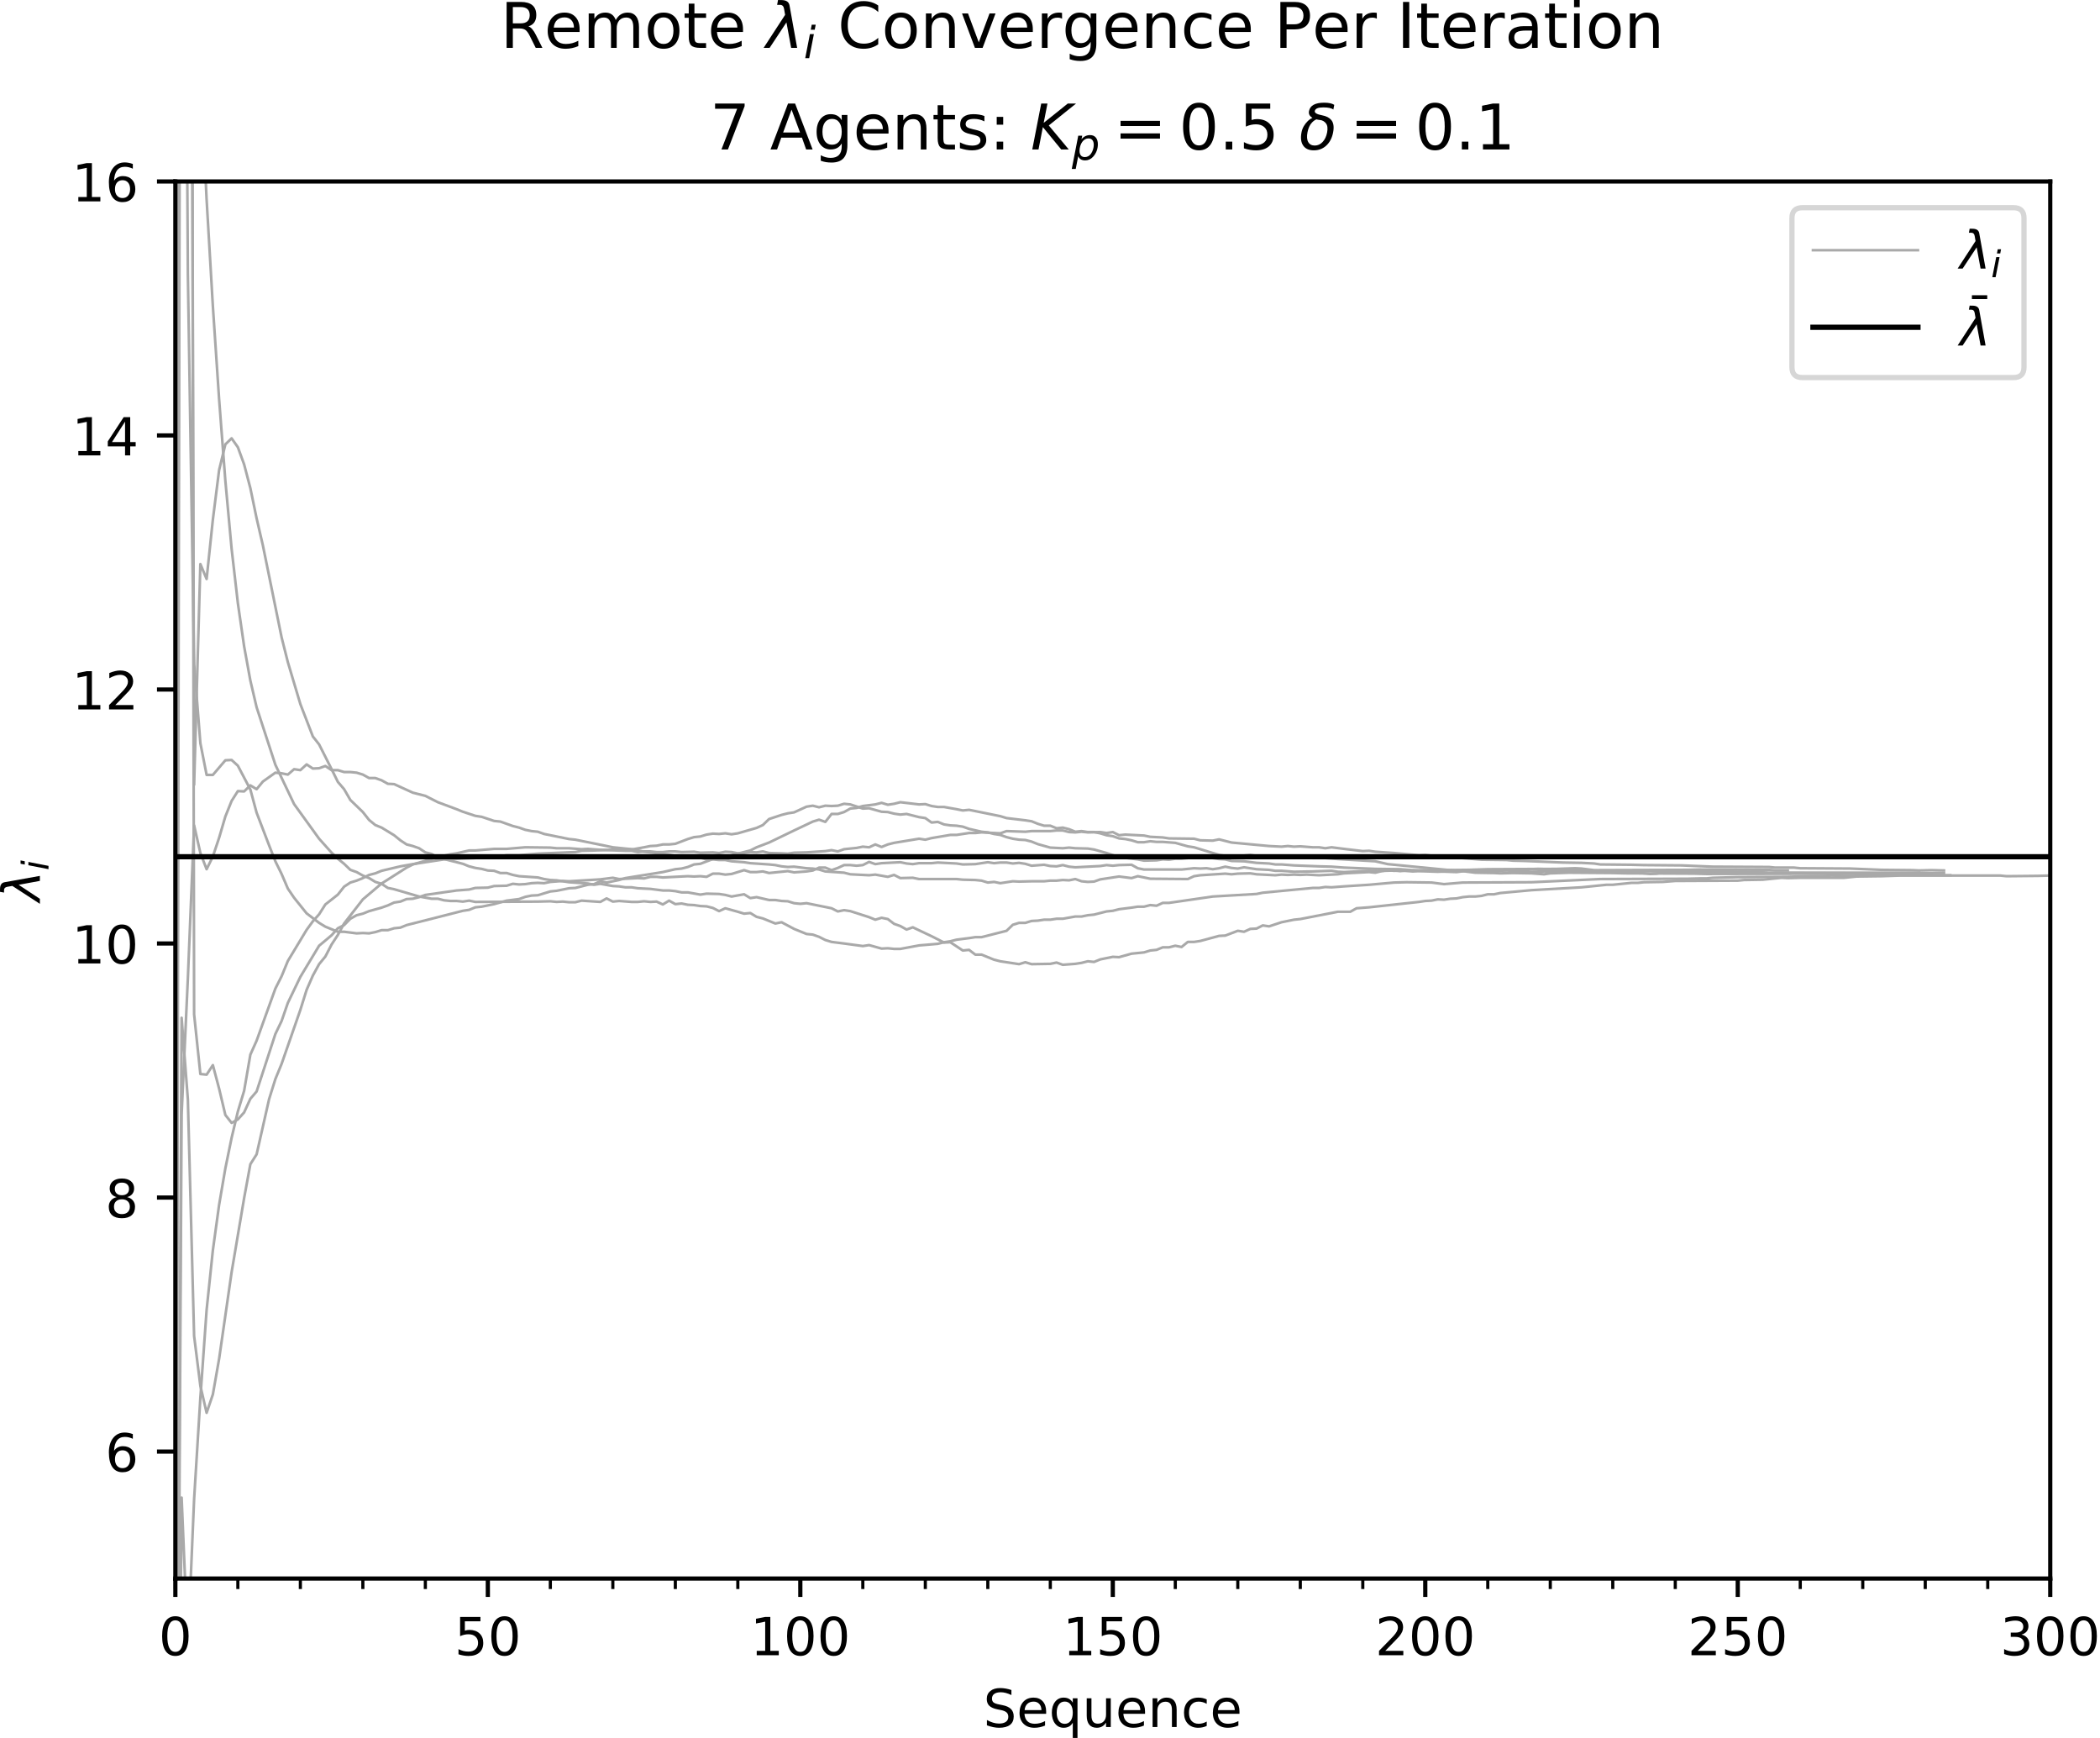 <?xml version="1.0" encoding="utf-8" standalone="no"?>
<!DOCTYPE svg PUBLIC "-//W3C//DTD SVG 1.1//EN"
  "http://www.w3.org/Graphics/SVG/1.1/DTD/svg11.dtd">
<!-- Created with matplotlib (http://matplotlib.org/) -->
<svg height="331pt" version="1.1" viewBox="0 0 400 331" width="400pt" xmlns="http://www.w3.org/2000/svg" xmlns:xlink="http://www.w3.org/1999/xlink">
 <defs>
  <style type="text/css">
*{stroke-linecap:butt;stroke-linejoin:round;}
  </style>
 </defs>
 <g id="figure_1">
  <g id="patch_1">
   <path d="M 0 331.028 
L 400.067 331.028 
L 400.067 0 
L 0 0 
z
" style="fill:#ffffff;"/>
  </g>
  <g id="axes_1">
   <g id="patch_2">
    <path d="M 33.403 300.672 
L 390.523 300.672 
L 390.523 34.56 
L 33.403 34.56 
z
" style="fill:#ffffff;"/>
   </g>
   <g id="matplotlib.axis_1">
    <g id="xtick_1">
     <g id="line2d_1">
      <defs>
       <path d="M 0 0 
L 0 3.5 
" id="m67ef47b7d9" style="stroke:#000000;stroke-width:0.8;"/>
      </defs>
      <g>
       <use style="stroke:#000000;stroke-width:0.8;" x="33.403" xlink:href="#m67ef47b7d9" y="300.672"/>
      </g>
     </g>
     <g id="text_1">
      <!-- 0 -->
      <defs>
       <path d="M 31.781 66.406 
Q 24.172 66.406 20.328 58.906 
Q 16.5 51.422 16.5 36.375 
Q 16.5 21.391 20.328 13.891 
Q 24.172 6.391 31.781 6.391 
Q 39.453 6.391 43.281 13.891 
Q 47.125 21.391 47.125 36.375 
Q 47.125 51.422 43.281 58.906 
Q 39.453 66.406 31.781 66.406 
z
M 31.781 74.219 
Q 44.047 74.219 50.516 64.516 
Q 56.984 54.828 56.984 36.375 
Q 56.984 17.969 50.516 8.266 
Q 44.047 -1.422 31.781 -1.422 
Q 19.531 -1.422 13.062 8.266 
Q 6.594 17.969 6.594 36.375 
Q 6.594 54.828 13.062 64.516 
Q 19.531 74.219 31.781 74.219 
z
" id="DejaVuSans-30"/>
      </defs>
      <g transform="translate(30.222 315.27)scale(0.1 -0.1)">
       <use xlink:href="#DejaVuSans-30"/>
      </g>
     </g>
    </g>
    <g id="xtick_2">
     <g id="line2d_2">
      <g>
       <use style="stroke:#000000;stroke-width:0.8;" x="92.923" xlink:href="#m67ef47b7d9" y="300.672"/>
      </g>
     </g>
     <g id="text_2">
      <!-- 50 -->
      <defs>
       <path d="M 10.797 72.906 
L 49.516 72.906 
L 49.516 64.594 
L 19.828 64.594 
L 19.828 46.734 
Q 21.969 47.469 24.109 47.828 
Q 26.266 48.188 28.422 48.188 
Q 40.625 48.188 47.75 41.5 
Q 54.891 34.812 54.891 23.391 
Q 54.891 11.625 47.562 5.094 
Q 40.234 -1.422 26.906 -1.422 
Q 22.312 -1.422 17.547 -0.641 
Q 12.797 0.141 7.719 1.703 
L 7.719 11.625 
Q 12.109 9.234 16.797 8.062 
Q 21.484 6.891 26.703 6.891 
Q 35.156 6.891 40.078 11.328 
Q 45.016 15.766 45.016 23.391 
Q 45.016 31 40.078 35.438 
Q 35.156 39.891 26.703 39.891 
Q 22.75 39.891 18.812 39.016 
Q 14.891 38.141 10.797 36.281 
z
" id="DejaVuSans-35"/>
      </defs>
      <g transform="translate(86.561 315.27)scale(0.1 -0.1)">
       <use xlink:href="#DejaVuSans-35"/>
       <use x="63.623" xlink:href="#DejaVuSans-30"/>
      </g>
     </g>
    </g>
    <g id="xtick_3">
     <g id="line2d_3">
      <g>
       <use style="stroke:#000000;stroke-width:0.8;" x="152.443" xlink:href="#m67ef47b7d9" y="300.672"/>
      </g>
     </g>
     <g id="text_3">
      <!-- 100 -->
      <defs>
       <path d="M 12.406 8.297 
L 28.516 8.297 
L 28.516 63.922 
L 10.984 60.406 
L 10.984 69.391 
L 28.422 72.906 
L 38.281 72.906 
L 38.281 8.297 
L 54.391 8.297 
L 54.391 0 
L 12.406 0 
z
" id="DejaVuSans-31"/>
      </defs>
      <g transform="translate(142.899 315.27)scale(0.1 -0.1)">
       <use xlink:href="#DejaVuSans-31"/>
       <use x="63.623" xlink:href="#DejaVuSans-30"/>
       <use x="127.246" xlink:href="#DejaVuSans-30"/>
      </g>
     </g>
    </g>
    <g id="xtick_4">
     <g id="line2d_4">
      <g>
       <use style="stroke:#000000;stroke-width:0.8;" x="211.963" xlink:href="#m67ef47b7d9" y="300.672"/>
      </g>
     </g>
     <g id="text_4">
      <!-- 150 -->
      <g transform="translate(202.419 315.27)scale(0.1 -0.1)">
       <use xlink:href="#DejaVuSans-31"/>
       <use x="63.623" xlink:href="#DejaVuSans-35"/>
       <use x="127.246" xlink:href="#DejaVuSans-30"/>
      </g>
     </g>
    </g>
    <g id="xtick_5">
     <g id="line2d_5">
      <g>
       <use style="stroke:#000000;stroke-width:0.8;" x="271.483" xlink:href="#m67ef47b7d9" y="300.672"/>
      </g>
     </g>
     <g id="text_5">
      <!-- 200 -->
      <defs>
       <path d="M 19.188 8.297 
L 53.609 8.297 
L 53.609 0 
L 7.328 0 
L 7.328 8.297 
Q 12.938 14.109 22.625 23.891 
Q 32.328 33.688 34.812 36.531 
Q 39.547 41.844 41.422 45.531 
Q 43.312 49.219 43.312 52.781 
Q 43.312 58.594 39.234 62.25 
Q 35.156 65.922 28.609 65.922 
Q 23.969 65.922 18.812 64.312 
Q 13.672 62.703 7.812 59.422 
L 7.812 69.391 
Q 13.766 71.781 18.938 73 
Q 24.125 74.219 28.422 74.219 
Q 39.75 74.219 46.484 68.547 
Q 53.219 62.891 53.219 53.422 
Q 53.219 48.922 51.531 44.891 
Q 49.859 40.875 45.406 35.406 
Q 44.188 33.984 37.641 27.219 
Q 31.109 20.453 19.188 8.297 
z
" id="DejaVuSans-32"/>
      </defs>
      <g transform="translate(261.939 315.27)scale(0.1 -0.1)">
       <use xlink:href="#DejaVuSans-32"/>
       <use x="63.623" xlink:href="#DejaVuSans-30"/>
       <use x="127.246" xlink:href="#DejaVuSans-30"/>
      </g>
     </g>
    </g>
    <g id="xtick_6">
     <g id="line2d_6">
      <g>
       <use style="stroke:#000000;stroke-width:0.8;" x="331.003" xlink:href="#m67ef47b7d9" y="300.672"/>
      </g>
     </g>
     <g id="text_6">
      <!-- 250 -->
      <g transform="translate(321.459 315.27)scale(0.1 -0.1)">
       <use xlink:href="#DejaVuSans-32"/>
       <use x="63.623" xlink:href="#DejaVuSans-35"/>
       <use x="127.246" xlink:href="#DejaVuSans-30"/>
      </g>
     </g>
    </g>
    <g id="xtick_7">
     <g id="line2d_7">
      <g>
       <use style="stroke:#000000;stroke-width:0.8;" x="390.523" xlink:href="#m67ef47b7d9" y="300.672"/>
      </g>
     </g>
     <g id="text_7">
      <!-- 300 -->
      <defs>
       <path d="M 40.578 39.312 
Q 47.656 37.797 51.625 33 
Q 55.609 28.219 55.609 21.188 
Q 55.609 10.406 48.188 4.484 
Q 40.766 -1.422 27.094 -1.422 
Q 22.516 -1.422 17.656 -0.516 
Q 12.797 0.391 7.625 2.203 
L 7.625 11.719 
Q 11.719 9.328 16.594 8.109 
Q 21.484 6.891 26.812 6.891 
Q 36.078 6.891 40.938 10.547 
Q 45.797 14.203 45.797 21.188 
Q 45.797 27.641 41.281 31.266 
Q 36.766 34.906 28.719 34.906 
L 20.219 34.906 
L 20.219 43.016 
L 29.109 43.016 
Q 36.375 43.016 40.234 45.922 
Q 44.094 48.828 44.094 54.297 
Q 44.094 59.906 40.109 62.906 
Q 36.141 65.922 28.719 65.922 
Q 24.656 65.922 20.016 65.031 
Q 15.375 64.156 9.812 62.312 
L 9.812 71.094 
Q 15.438 72.656 20.344 73.438 
Q 25.25 74.219 29.594 74.219 
Q 40.828 74.219 47.359 69.109 
Q 53.906 64.016 53.906 55.328 
Q 53.906 49.266 50.438 45.094 
Q 46.969 40.922 40.578 39.312 
z
" id="DejaVuSans-33"/>
      </defs>
      <g transform="translate(380.979 315.27)scale(0.1 -0.1)">
       <use xlink:href="#DejaVuSans-33"/>
       <use x="63.623" xlink:href="#DejaVuSans-30"/>
       <use x="127.246" xlink:href="#DejaVuSans-30"/>
      </g>
     </g>
    </g>
    <g id="xtick_8">
     <g id="line2d_8">
      <defs>
       <path d="M 0 0 
L 0 2 
" id="ma9a97148aa" style="stroke:#000000;stroke-width:0.6;"/>
      </defs>
      <g>
       <use style="stroke:#000000;stroke-width:0.6;" x="33.403" xlink:href="#ma9a97148aa" y="300.672"/>
      </g>
     </g>
    </g>
    <g id="xtick_9">
     <g id="line2d_9">
      <g>
       <use style="stroke:#000000;stroke-width:0.6;" x="45.307" xlink:href="#ma9a97148aa" y="300.672"/>
      </g>
     </g>
    </g>
    <g id="xtick_10">
     <g id="line2d_10">
      <g>
       <use style="stroke:#000000;stroke-width:0.6;" x="57.211" xlink:href="#ma9a97148aa" y="300.672"/>
      </g>
     </g>
    </g>
    <g id="xtick_11">
     <g id="line2d_11">
      <g>
       <use style="stroke:#000000;stroke-width:0.6;" x="69.115" xlink:href="#ma9a97148aa" y="300.672"/>
      </g>
     </g>
    </g>
    <g id="xtick_12">
     <g id="line2d_12">
      <g>
       <use style="stroke:#000000;stroke-width:0.6;" x="81.019" xlink:href="#ma9a97148aa" y="300.672"/>
      </g>
     </g>
    </g>
    <g id="xtick_13">
     <g id="line2d_13">
      <g>
       <use style="stroke:#000000;stroke-width:0.6;" x="92.923" xlink:href="#ma9a97148aa" y="300.672"/>
      </g>
     </g>
    </g>
    <g id="xtick_14">
     <g id="line2d_14">
      <g>
       <use style="stroke:#000000;stroke-width:0.6;" x="104.827" xlink:href="#ma9a97148aa" y="300.672"/>
      </g>
     </g>
    </g>
    <g id="xtick_15">
     <g id="line2d_15">
      <g>
       <use style="stroke:#000000;stroke-width:0.6;" x="116.731" xlink:href="#ma9a97148aa" y="300.672"/>
      </g>
     </g>
    </g>
    <g id="xtick_16">
     <g id="line2d_16">
      <g>
       <use style="stroke:#000000;stroke-width:0.6;" x="128.635" xlink:href="#ma9a97148aa" y="300.672"/>
      </g>
     </g>
    </g>
    <g id="xtick_17">
     <g id="line2d_17">
      <g>
       <use style="stroke:#000000;stroke-width:0.6;" x="140.539" xlink:href="#ma9a97148aa" y="300.672"/>
      </g>
     </g>
    </g>
    <g id="xtick_18">
     <g id="line2d_18">
      <g>
       <use style="stroke:#000000;stroke-width:0.6;" x="152.443" xlink:href="#ma9a97148aa" y="300.672"/>
      </g>
     </g>
    </g>
    <g id="xtick_19">
     <g id="line2d_19">
      <g>
       <use style="stroke:#000000;stroke-width:0.6;" x="164.347" xlink:href="#ma9a97148aa" y="300.672"/>
      </g>
     </g>
    </g>
    <g id="xtick_20">
     <g id="line2d_20">
      <g>
       <use style="stroke:#000000;stroke-width:0.6;" x="176.251" xlink:href="#ma9a97148aa" y="300.672"/>
      </g>
     </g>
    </g>
    <g id="xtick_21">
     <g id="line2d_21">
      <g>
       <use style="stroke:#000000;stroke-width:0.6;" x="188.155" xlink:href="#ma9a97148aa" y="300.672"/>
      </g>
     </g>
    </g>
    <g id="xtick_22">
     <g id="line2d_22">
      <g>
       <use style="stroke:#000000;stroke-width:0.6;" x="200.059" xlink:href="#ma9a97148aa" y="300.672"/>
      </g>
     </g>
    </g>
    <g id="xtick_23">
     <g id="line2d_23">
      <g>
       <use style="stroke:#000000;stroke-width:0.6;" x="211.963" xlink:href="#ma9a97148aa" y="300.672"/>
      </g>
     </g>
    </g>
    <g id="xtick_24">
     <g id="line2d_24">
      <g>
       <use style="stroke:#000000;stroke-width:0.6;" x="223.867" xlink:href="#ma9a97148aa" y="300.672"/>
      </g>
     </g>
    </g>
    <g id="xtick_25">
     <g id="line2d_25">
      <g>
       <use style="stroke:#000000;stroke-width:0.6;" x="235.771" xlink:href="#ma9a97148aa" y="300.672"/>
      </g>
     </g>
    </g>
    <g id="xtick_26">
     <g id="line2d_26">
      <g>
       <use style="stroke:#000000;stroke-width:0.6;" x="247.675" xlink:href="#ma9a97148aa" y="300.672"/>
      </g>
     </g>
    </g>
    <g id="xtick_27">
     <g id="line2d_27">
      <g>
       <use style="stroke:#000000;stroke-width:0.6;" x="259.579" xlink:href="#ma9a97148aa" y="300.672"/>
      </g>
     </g>
    </g>
    <g id="xtick_28">
     <g id="line2d_28">
      <g>
       <use style="stroke:#000000;stroke-width:0.6;" x="271.483" xlink:href="#ma9a97148aa" y="300.672"/>
      </g>
     </g>
    </g>
    <g id="xtick_29">
     <g id="line2d_29">
      <g>
       <use style="stroke:#000000;stroke-width:0.6;" x="283.387" xlink:href="#ma9a97148aa" y="300.672"/>
      </g>
     </g>
    </g>
    <g id="xtick_30">
     <g id="line2d_30">
      <g>
       <use style="stroke:#000000;stroke-width:0.6;" x="295.291" xlink:href="#ma9a97148aa" y="300.672"/>
      </g>
     </g>
    </g>
    <g id="xtick_31">
     <g id="line2d_31">
      <g>
       <use style="stroke:#000000;stroke-width:0.6;" x="307.195" xlink:href="#ma9a97148aa" y="300.672"/>
      </g>
     </g>
    </g>
    <g id="xtick_32">
     <g id="line2d_32">
      <g>
       <use style="stroke:#000000;stroke-width:0.6;" x="319.099" xlink:href="#ma9a97148aa" y="300.672"/>
      </g>
     </g>
    </g>
    <g id="xtick_33">
     <g id="line2d_33">
      <g>
       <use style="stroke:#000000;stroke-width:0.6;" x="331.003" xlink:href="#ma9a97148aa" y="300.672"/>
      </g>
     </g>
    </g>
    <g id="xtick_34">
     <g id="line2d_34">
      <g>
       <use style="stroke:#000000;stroke-width:0.6;" x="342.907" xlink:href="#ma9a97148aa" y="300.672"/>
      </g>
     </g>
    </g>
    <g id="xtick_35">
     <g id="line2d_35">
      <g>
       <use style="stroke:#000000;stroke-width:0.6;" x="354.811" xlink:href="#ma9a97148aa" y="300.672"/>
      </g>
     </g>
    </g>
    <g id="xtick_36">
     <g id="line2d_36">
      <g>
       <use style="stroke:#000000;stroke-width:0.6;" x="366.715" xlink:href="#ma9a97148aa" y="300.672"/>
      </g>
     </g>
    </g>
    <g id="xtick_37">
     <g id="line2d_37">
      <g>
       <use style="stroke:#000000;stroke-width:0.6;" x="378.619" xlink:href="#ma9a97148aa" y="300.672"/>
      </g>
     </g>
    </g>
    <g id="xtick_38">
     <g id="line2d_38">
      <g>
       <use style="stroke:#000000;stroke-width:0.6;" x="390.523" xlink:href="#ma9a97148aa" y="300.672"/>
      </g>
     </g>
    </g>
    <g id="text_8">
     <!-- Sequence -->
     <defs>
      <path d="M 53.516 70.516 
L 53.516 60.891 
Q 47.906 63.578 42.922 64.891 
Q 37.938 66.219 33.297 66.219 
Q 25.25 66.219 20.875 63.094 
Q 16.5 59.969 16.5 54.203 
Q 16.5 49.359 19.406 46.891 
Q 22.312 44.438 30.422 42.922 
L 36.375 41.703 
Q 47.406 39.594 52.656 34.297 
Q 57.906 29 57.906 20.125 
Q 57.906 9.516 50.797 4.047 
Q 43.703 -1.422 29.984 -1.422 
Q 24.812 -1.422 18.969 -0.25 
Q 13.141 0.922 6.891 3.219 
L 6.891 13.375 
Q 12.891 10.016 18.656 8.297 
Q 24.422 6.594 29.984 6.594 
Q 38.422 6.594 43.016 9.906 
Q 47.609 13.234 47.609 19.391 
Q 47.609 24.75 44.312 27.781 
Q 41.016 30.812 33.5 32.328 
L 27.484 33.5 
Q 16.453 35.688 11.516 40.375 
Q 6.594 45.062 6.594 53.422 
Q 6.594 63.094 13.406 68.656 
Q 20.219 74.219 32.172 74.219 
Q 37.312 74.219 42.625 73.281 
Q 47.953 72.359 53.516 70.516 
z
" id="DejaVuSans-53"/>
      <path d="M 56.203 29.594 
L 56.203 25.203 
L 14.891 25.203 
Q 15.484 15.922 20.484 11.062 
Q 25.484 6.203 34.422 6.203 
Q 39.594 6.203 44.453 7.469 
Q 49.312 8.734 54.109 11.281 
L 54.109 2.781 
Q 49.266 0.734 44.188 -0.344 
Q 39.109 -1.422 33.891 -1.422 
Q 20.797 -1.422 13.156 6.188 
Q 5.516 13.812 5.516 26.812 
Q 5.516 40.234 12.766 48.109 
Q 20.016 56 32.328 56 
Q 43.359 56 49.781 48.891 
Q 56.203 41.797 56.203 29.594 
z
M 47.219 32.234 
Q 47.125 39.594 43.094 43.984 
Q 39.062 48.391 32.422 48.391 
Q 24.906 48.391 20.391 44.141 
Q 15.875 39.891 15.188 32.172 
z
" id="DejaVuSans-65"/>
      <path d="M 14.797 27.297 
Q 14.797 17.391 18.875 11.75 
Q 22.953 6.109 30.078 6.109 
Q 37.203 6.109 41.297 11.75 
Q 45.406 17.391 45.406 27.297 
Q 45.406 37.203 41.297 42.844 
Q 37.203 48.484 30.078 48.484 
Q 22.953 48.484 18.875 42.844 
Q 14.797 37.203 14.797 27.297 
z
M 45.406 8.203 
Q 42.578 3.328 38.25 0.953 
Q 33.938 -1.422 27.875 -1.422 
Q 17.969 -1.422 11.734 6.484 
Q 5.516 14.406 5.516 27.297 
Q 5.516 40.188 11.734 48.094 
Q 17.969 56 27.875 56 
Q 33.938 56 38.25 53.625 
Q 42.578 51.266 45.406 46.391 
L 45.406 54.688 
L 54.391 54.688 
L 54.391 -20.797 
L 45.406 -20.797 
z
" id="DejaVuSans-71"/>
      <path d="M 8.5 21.578 
L 8.5 54.688 
L 17.484 54.688 
L 17.484 21.922 
Q 17.484 14.156 20.5 10.266 
Q 23.531 6.391 29.594 6.391 
Q 36.859 6.391 41.078 11.031 
Q 45.312 15.672 45.312 23.688 
L 45.312 54.688 
L 54.297 54.688 
L 54.297 0 
L 45.312 0 
L 45.312 8.406 
Q 42.047 3.422 37.719 1 
Q 33.406 -1.422 27.688 -1.422 
Q 18.266 -1.422 13.375 4.438 
Q 8.5 10.297 8.5 21.578 
z
M 31.109 56 
z
" id="DejaVuSans-75"/>
      <path d="M 54.891 33.016 
L 54.891 0 
L 45.906 0 
L 45.906 32.719 
Q 45.906 40.484 42.875 44.328 
Q 39.844 48.188 33.797 48.188 
Q 26.516 48.188 22.312 43.547 
Q 18.109 38.922 18.109 30.906 
L 18.109 0 
L 9.078 0 
L 9.078 54.688 
L 18.109 54.688 
L 18.109 46.188 
Q 21.344 51.125 25.703 53.562 
Q 30.078 56 35.797 56 
Q 45.219 56 50.047 50.172 
Q 54.891 44.344 54.891 33.016 
z
" id="DejaVuSans-6e"/>
      <path d="M 48.781 52.594 
L 48.781 44.188 
Q 44.969 46.297 41.141 47.344 
Q 37.312 48.391 33.406 48.391 
Q 24.656 48.391 19.812 42.844 
Q 14.984 37.312 14.984 27.297 
Q 14.984 17.281 19.812 11.734 
Q 24.656 6.203 33.406 6.203 
Q 37.312 6.203 41.141 7.25 
Q 44.969 8.297 48.781 10.406 
L 48.781 2.094 
Q 45.016 0.344 40.984 -0.531 
Q 36.969 -1.422 32.422 -1.422 
Q 20.062 -1.422 12.781 6.344 
Q 5.516 14.109 5.516 27.297 
Q 5.516 40.672 12.859 48.328 
Q 20.219 56 33.016 56 
Q 37.156 56 41.109 55.141 
Q 45.062 54.297 48.781 52.594 
z
" id="DejaVuSans-63"/>
     </defs>
     <g transform="translate(187.298 328.949)scale(0.1 -0.1)">
      <use xlink:href="#DejaVuSans-53"/>
      <use x="63.477" xlink:href="#DejaVuSans-65"/>
      <use x="125" xlink:href="#DejaVuSans-71"/>
      <use x="188.477" xlink:href="#DejaVuSans-75"/>
      <use x="251.855" xlink:href="#DejaVuSans-65"/>
      <use x="313.379" xlink:href="#DejaVuSans-6e"/>
      <use x="376.758" xlink:href="#DejaVuSans-63"/>
      <use x="431.738" xlink:href="#DejaVuSans-65"/>
     </g>
    </g>
   </g>
   <g id="matplotlib.axis_2">
    <g id="ytick_1">
     <g id="line2d_39">
      <defs>
       <path d="M 0 0 
L -3.5 0 
" id="m86046f6fb5" style="stroke:#000000;stroke-width:0.8;"/>
      </defs>
      <g>
       <use style="stroke:#000000;stroke-width:0.8;" x="33.403" xlink:href="#m86046f6fb5" y="276.48"/>
      </g>
     </g>
     <g id="text_9">
      <!-- 6 -->
      <defs>
       <path d="M 33.016 40.375 
Q 26.375 40.375 22.484 35.828 
Q 18.609 31.297 18.609 23.391 
Q 18.609 15.531 22.484 10.953 
Q 26.375 6.391 33.016 6.391 
Q 39.656 6.391 43.531 10.953 
Q 47.406 15.531 47.406 23.391 
Q 47.406 31.297 43.531 35.828 
Q 39.656 40.375 33.016 40.375 
z
M 52.594 71.297 
L 52.594 62.312 
Q 48.875 64.062 45.094 64.984 
Q 41.312 65.922 37.594 65.922 
Q 27.828 65.922 22.672 59.328 
Q 17.531 52.734 16.797 39.406 
Q 19.672 43.656 24.016 45.922 
Q 28.375 48.188 33.594 48.188 
Q 44.578 48.188 50.953 41.516 
Q 57.328 34.859 57.328 23.391 
Q 57.328 12.156 50.688 5.359 
Q 44.047 -1.422 33.016 -1.422 
Q 20.359 -1.422 13.672 8.266 
Q 6.984 17.969 6.984 36.375 
Q 6.984 53.656 15.188 63.938 
Q 23.391 74.219 37.203 74.219 
Q 40.922 74.219 44.703 73.484 
Q 48.484 72.75 52.594 71.297 
z
" id="DejaVuSans-36"/>
      </defs>
      <g transform="translate(20.041 280.279)scale(0.1 -0.1)">
       <use xlink:href="#DejaVuSans-36"/>
      </g>
     </g>
    </g>
    <g id="ytick_2">
     <g id="line2d_40">
      <g>
       <use style="stroke:#000000;stroke-width:0.8;" x="33.403" xlink:href="#m86046f6fb5" y="228.096"/>
      </g>
     </g>
     <g id="text_10">
      <!-- 8 -->
      <defs>
       <path d="M 31.781 34.625 
Q 24.75 34.625 20.719 30.859 
Q 16.703 27.094 16.703 20.516 
Q 16.703 13.922 20.719 10.156 
Q 24.75 6.391 31.781 6.391 
Q 38.812 6.391 42.859 10.172 
Q 46.922 13.969 46.922 20.516 
Q 46.922 27.094 42.891 30.859 
Q 38.875 34.625 31.781 34.625 
z
M 21.922 38.812 
Q 15.578 40.375 12.031 44.719 
Q 8.5 49.078 8.5 55.328 
Q 8.5 64.062 14.719 69.141 
Q 20.953 74.219 31.781 74.219 
Q 42.672 74.219 48.875 69.141 
Q 55.078 64.062 55.078 55.328 
Q 55.078 49.078 51.531 44.719 
Q 48 40.375 41.703 38.812 
Q 48.828 37.156 52.797 32.312 
Q 56.781 27.484 56.781 20.516 
Q 56.781 9.906 50.312 4.234 
Q 43.844 -1.422 31.781 -1.422 
Q 19.734 -1.422 13.25 4.234 
Q 6.781 9.906 6.781 20.516 
Q 6.781 27.484 10.781 32.312 
Q 14.797 37.156 21.922 38.812 
z
M 18.312 54.391 
Q 18.312 48.734 21.844 45.562 
Q 25.391 42.391 31.781 42.391 
Q 38.141 42.391 41.719 45.562 
Q 45.312 48.734 45.312 54.391 
Q 45.312 60.062 41.719 63.234 
Q 38.141 66.406 31.781 66.406 
Q 25.391 66.406 21.844 63.234 
Q 18.312 60.062 18.312 54.391 
z
" id="DejaVuSans-38"/>
      </defs>
      <g transform="translate(20.041 231.895)scale(0.1 -0.1)">
       <use xlink:href="#DejaVuSans-38"/>
      </g>
     </g>
    </g>
    <g id="ytick_3">
     <g id="line2d_41">
      <g>
       <use style="stroke:#000000;stroke-width:0.8;" x="33.403" xlink:href="#m86046f6fb5" y="179.712"/>
      </g>
     </g>
     <g id="text_11">
      <!-- 10 -->
      <g transform="translate(13.678 183.511)scale(0.1 -0.1)">
       <use xlink:href="#DejaVuSans-31"/>
       <use x="63.623" xlink:href="#DejaVuSans-30"/>
      </g>
     </g>
    </g>
    <g id="ytick_4">
     <g id="line2d_42">
      <g>
       <use style="stroke:#000000;stroke-width:0.8;" x="33.403" xlink:href="#m86046f6fb5" y="131.328"/>
      </g>
     </g>
     <g id="text_12">
      <!-- 12 -->
      <g transform="translate(13.678 135.127)scale(0.1 -0.1)">
       <use xlink:href="#DejaVuSans-31"/>
       <use x="63.623" xlink:href="#DejaVuSans-32"/>
      </g>
     </g>
    </g>
    <g id="ytick_5">
     <g id="line2d_43">
      <g>
       <use style="stroke:#000000;stroke-width:0.8;" x="33.403" xlink:href="#m86046f6fb5" y="82.944"/>
      </g>
     </g>
     <g id="text_13">
      <!-- 14 -->
      <defs>
       <path d="M 37.797 64.312 
L 12.891 25.391 
L 37.797 25.391 
z
M 35.203 72.906 
L 47.609 72.906 
L 47.609 25.391 
L 58.016 25.391 
L 58.016 17.188 
L 47.609 17.188 
L 47.609 0 
L 37.797 0 
L 37.797 17.188 
L 4.891 17.188 
L 4.891 26.703 
z
" id="DejaVuSans-34"/>
      </defs>
      <g transform="translate(13.678 86.743)scale(0.1 -0.1)">
       <use xlink:href="#DejaVuSans-31"/>
       <use x="63.623" xlink:href="#DejaVuSans-34"/>
      </g>
     </g>
    </g>
    <g id="ytick_6">
     <g id="line2d_44">
      <g>
       <use style="stroke:#000000;stroke-width:0.8;" x="33.403" xlink:href="#m86046f6fb5" y="34.56"/>
      </g>
     </g>
     <g id="text_14">
      <!-- 16 -->
      <g transform="translate(13.678 38.359)scale(0.1 -0.1)">
       <use xlink:href="#DejaVuSans-31"/>
       <use x="63.623" xlink:href="#DejaVuSans-36"/>
      </g>
     </g>
    </g>
    <g id="text_15">
     <!-- $\lambda_i$ -->
     <defs>
      <path d="M 36.719 67.438 
L 48.828 0 
L 39.312 0 
L 31.844 40.438 
L 5.125 0 
L -4.391 0 
L 29.734 52.438 
L 28.031 62.109 
Q 26.953 68.266 21.734 68.266 
L 17.047 68.266 
L 18.5 75.984 
L 24.219 75.875 
Q 35.203 75.734 36.719 67.438 
z
" id="DejaVuSans-Oblique-3bb"/>
      <path d="M 18.312 75.984 
L 27.297 75.984 
L 25.094 64.594 
L 16.109 64.594 
z
M 14.203 54.688 
L 23.188 54.688 
L 12.5 0 
L 3.516 0 
z
" id="DejaVuSans-Oblique-69"/>
     </defs>
     <g transform="translate(7.598 171.716)rotate(-90)scale(0.1 -0.1)">
      <use transform="translate(0 0.016)" xlink:href="#DejaVuSans-Oblique-3bb"/>
      <use transform="translate(59.18 -16.391)scale(0.7)" xlink:href="#DejaVuSans-Oblique-69"/>
     </g>
    </g>
   </g>
   <g id="line2d_45">
    <path clip-path="url(#p1ea6febabd)" d="M 33.589 332.028 
L 34.282 -1 
M 35.472 -1 
L 35.784 52.16 
L 36.974 126.429 
L 38.165 141.549 
L 39.355 147.597 
L 40.546 147.597 
L 42.926 144.815 
L 44.117 144.755 
L 45.307 145.843 
L 47.688 150.379 
L 48.878 154.794 
L 51.259 161.024 
L 52.45 164.048 
L 53.64 166.467 
L 54.83 169.249 
L 56.021 171.003 
L 58.402 173.966 
L 60.782 175.781 
L 61.973 176.507 
L 64.354 177.474 
L 65.544 177.474 
L 67.925 177.777 
L 69.115 177.716 
L 70.306 177.777 
L 71.496 177.535 
L 72.686 177.172 
L 73.877 177.172 
L 75.067 176.809 
L 76.258 176.688 
L 77.448 176.204 
L 88.162 173.483 
L 89.352 173.301 
L 90.542 172.817 
L 91.733 172.696 
L 94.114 172.212 
L 96.494 171.547 
L 98.875 171.245 
L 100.066 170.821 
L 101.256 170.58 
L 102.446 170.519 
L 104.827 169.793 
L 106.018 169.672 
L 108.398 169.188 
L 109.589 169.128 
L 111.97 168.523 
L 113.16 168.402 
L 114.35 167.858 
L 115.541 168.1 
L 117.922 167.616 
L 119.112 167.253 
L 126.254 166.104 
L 128.635 165.56 
L 129.826 165.439 
L 131.016 165.136 
L 132.206 164.652 
L 133.397 164.532 
L 135.778 163.624 
L 138.158 163.201 
L 142.92 161.991 
L 144.11 161.387 
L 146.491 160.479 
L 151.253 158.181 
L 154.824 156.488 
L 156.014 156.125 
L 157.205 156.548 
L 158.395 155.036 
L 159.586 155.036 
L 160.776 154.673 
L 161.966 154.008 
L 163.157 153.887 
L 164.347 153.524 
L 166.728 153.222 
L 167.918 152.919 
L 169.109 153.282 
L 170.299 153.101 
L 171.49 152.798 
L 175.061 153.222 
L 176.251 153.161 
L 177.442 153.524 
L 178.632 153.706 
L 179.822 153.706 
L 182.203 154.129 
L 183.394 154.371 
L 184.584 154.25 
L 190.536 155.46 
L 191.726 155.822 
L 195.298 156.246 
L 196.488 156.427 
L 197.678 156.911 
L 198.869 157.274 
L 200.059 157.274 
L 201.25 157.758 
L 202.44 157.637 
L 203.63 157.939 
L 204.821 158.423 
L 206.011 158.302 
L 207.202 158.484 
L 208.392 158.484 
L 209.582 158.725 
L 210.773 159.088 
L 211.963 159.27 
L 213.154 159.693 
L 214.344 159.814 
L 215.534 160.056 
L 216.725 160.419 
L 217.915 160.419 
L 219.106 160.237 
L 220.296 160.358 
L 221.486 160.358 
L 223.867 160.54 
L 226.248 161.205 
L 227.438 161.387 
L 232.2 162.838 
L 234.581 163.201 
L 238.152 162.838 
L 239.342 163.02 
L 242.914 163.08 
L 244.104 163.201 
L 248.866 163.261 
L 250.056 163.443 
L 252.437 163.443 
L 254.818 163.624 
L 261.96 164.048 
L 264.341 164.592 
L 277.435 165.862 
L 278.626 165.923 
L 281.006 166.225 
L 284.578 166.285 
L 285.768 166.346 
L 288.149 166.285 
L 291.72 166.346 
L 294.101 166.527 
L 295.291 166.346 
L 298.862 166.225 
L 307.195 166.285 
L 309.576 166.346 
L 322.67 166.406 
L 325.051 166.467 
L 353.621 166.406 
L 356.002 166.346 
L 370.286 166.285 
L 370.286 166.285 
" style="fill:none;stroke:#a9a9a9;stroke-linecap:square;stroke-width:0.5;"/>
   </g>
   <g id="line2d_46">
    <path clip-path="url(#p1ea6febabd)" d="M 34.185 332.028 
L 34.594 285.25 
L 35.784 313.433 
L 36.974 285.552 
L 38.165 266.259 
L 39.355 249.506 
L 40.546 238.136 
L 41.736 229.487 
L 42.926 222.532 
L 44.117 216.726 
L 45.307 211.706 
L 46.498 207.775 
L 47.688 200.88 
L 48.878 198.219 
L 52.45 188.3 
L 53.64 185.941 
L 54.83 183.038 
L 58.402 177.111 
L 59.592 175.478 
L 60.782 174.148 
L 61.973 172.273 
L 64.354 170.398 
L 65.544 168.886 
L 66.734 168.1 
L 67.925 167.737 
L 69.115 167.253 
L 70.306 166.648 
L 71.496 166.346 
L 72.686 165.862 
L 76.258 165.015 
L 78.638 164.592 
L 84.59 163.685 
L 90.542 163.443 
L 91.733 163.201 
L 92.923 163.08 
L 95.304 163.08 
L 96.494 162.899 
L 98.875 162.899 
L 102.446 162.596 
L 109.589 162.294 
L 110.779 162.052 
L 113.16 161.991 
L 119.112 161.749 
L 120.302 161.81 
L 122.683 161.387 
L 123.874 161.145 
L 125.064 161.084 
L 126.254 160.842 
L 127.445 160.842 
L 128.635 160.721 
L 131.016 159.814 
L 132.206 159.451 
L 133.397 159.33 
L 134.587 158.967 
L 135.778 158.786 
L 136.968 158.846 
L 138.158 158.725 
L 139.349 158.907 
L 140.539 158.725 
L 144.11 157.697 
L 145.301 157.153 
L 146.491 156.004 
L 148.872 155.218 
L 150.062 154.915 
L 151.253 154.734 
L 153.634 153.645 
L 154.824 153.464 
L 156.014 153.766 
L 157.205 153.464 
L 158.395 153.524 
L 159.586 153.464 
L 160.776 153.101 
L 161.966 153.222 
L 164.347 154.008 
L 165.538 153.948 
L 167.918 154.613 
L 169.109 154.673 
L 170.299 154.976 
L 171.49 155.157 
L 172.68 155.036 
L 175.061 155.641 
L 176.251 155.822 
L 177.442 156.669 
L 178.632 156.548 
L 179.822 157.032 
L 181.013 157.213 
L 182.203 157.274 
L 183.394 157.455 
L 184.584 157.879 
L 186.965 158.423 
L 188.155 158.544 
L 189.346 158.846 
L 190.536 159.028 
L 191.726 159.451 
L 192.917 159.754 
L 194.107 159.935 
L 195.298 159.996 
L 196.488 160.298 
L 197.678 160.782 
L 200.059 161.447 
L 202.44 161.568 
L 203.63 161.447 
L 204.821 161.568 
L 207.202 161.628 
L 208.392 161.81 
L 210.773 162.475 
L 213.154 163.261 
L 216.725 163.685 
L 217.915 163.927 
L 220.296 163.866 
L 221.486 163.685 
L 222.677 163.745 
L 223.867 163.564 
L 225.058 163.564 
L 228.629 163.201 
L 229.819 163.261 
L 232.2 163.624 
L 233.39 163.685 
L 234.581 163.987 
L 236.962 164.048 
L 239.342 164.35 
L 241.723 164.471 
L 242.914 164.652 
L 244.104 164.652 
L 246.485 164.834 
L 251.246 165.015 
L 253.627 165.076 
L 256.008 165.257 
L 261.96 165.499 
L 266.722 165.56 
L 270.293 165.862 
L 273.864 165.741 
L 279.816 165.681 
L 283.387 165.56 
L 296.482 165.499 
L 300.053 165.378 
L 301.243 165.439 
L 303.624 165.741 
L 321.48 165.681 
L 323.861 165.62 
L 336.955 165.681 
L 338.146 165.802 
L 340.526 165.802 
L 340.526 165.802 
" style="fill:none;stroke:#a9a9a9;stroke-linecap:square;stroke-width:0.5;"/>
   </g>
   <g id="line2d_47">
    <path clip-path="url(#p1ea6febabd)" d="M 33.871 332.028 
L 34.594 193.864 
L 35.784 209.408 
L 36.974 254.465 
L 38.165 263.961 
L 39.355 269.101 
L 40.546 265.594 
L 41.736 258.82 
L 44.117 242.309 
L 46.498 228.217 
L 47.688 221.746 
L 48.878 219.871 
L 51.259 209.347 
L 52.45 205.537 
L 53.64 202.634 
L 57.211 192.352 
L 58.402 188.542 
L 59.592 185.82 
L 60.782 183.643 
L 61.973 182.192 
L 63.163 179.893 
L 64.354 178.079 
L 65.544 175.902 
L 69.115 171.305 
L 72.686 168.281 
L 77.448 165.257 
L 78.638 164.652 
L 83.4 163.261 
L 85.781 162.717 
L 86.971 162.536 
L 89.352 161.991 
L 90.542 161.991 
L 94.114 161.689 
L 96.494 161.689 
L 100.066 161.387 
L 104.827 161.447 
L 106.018 161.568 
L 108.398 161.568 
L 110.779 161.749 
L 111.97 161.689 
L 114.35 161.87 
L 119.112 162.052 
L 120.302 162.052 
L 121.493 162.294 
L 122.683 162.173 
L 123.874 162.173 
L 125.064 162.294 
L 126.254 162.294 
L 127.445 162.173 
L 128.635 162.173 
L 129.826 162.294 
L 132.206 162.233 
L 133.397 162.415 
L 135.778 162.354 
L 136.968 162.475 
L 138.158 162.233 
L 139.349 162.294 
L 140.539 162.536 
L 141.73 162.475 
L 142.92 162.294 
L 144.11 162.354 
L 145.301 162.173 
L 146.491 162.475 
L 148.872 162.536 
L 150.062 162.596 
L 151.253 162.415 
L 153.634 162.354 
L 157.205 162.112 
L 158.395 161.931 
L 159.586 162.173 
L 160.776 161.749 
L 163.157 161.508 
L 164.347 161.266 
L 165.538 161.387 
L 166.728 160.842 
L 167.918 161.326 
L 169.109 160.842 
L 170.299 160.54 
L 175.061 159.754 
L 176.251 159.935 
L 177.442 159.633 
L 181.013 159.028 
L 182.203 159.028 
L 184.584 158.665 
L 185.774 158.665 
L 186.965 158.544 
L 190.536 158.725 
L 191.726 158.302 
L 195.298 158.423 
L 196.488 158.302 
L 200.059 158.302 
L 201.25 158.181 
L 202.44 158.181 
L 203.63 158.484 
L 204.821 158.544 
L 206.011 158.423 
L 207.202 158.544 
L 209.582 158.484 
L 210.773 158.665 
L 211.963 158.484 
L 213.154 159.088 
L 214.344 158.967 
L 217.915 159.149 
L 219.106 159.391 
L 221.486 159.512 
L 222.677 159.693 
L 227.438 159.754 
L 228.629 160.056 
L 231.01 160.116 
L 232.2 159.875 
L 234.581 160.479 
L 241.723 161.145 
L 244.104 161.266 
L 245.294 161.145 
L 246.485 161.266 
L 247.675 161.205 
L 250.056 161.387 
L 251.246 161.387 
L 252.437 161.568 
L 253.627 161.387 
L 256.008 161.689 
L 259.579 162.112 
L 260.77 162.052 
L 261.96 162.233 
L 265.531 162.475 
L 270.293 162.899 
L 271.483 162.838 
L 273.864 163.14 
L 278.626 163.443 
L 282.197 163.745 
L 286.958 163.806 
L 288.149 163.927 
L 290.53 163.987 
L 297.672 164.29 
L 301.243 164.35 
L 303.624 164.471 
L 304.814 164.652 
L 310.766 164.713 
L 313.147 164.773 
L 320.29 164.834 
L 326.242 165.076 
L 336.955 165.136 
L 338.146 165.257 
L 341.717 165.257 
L 342.907 165.378 
L 352.43 165.439 
L 358.382 165.681 
L 364.334 165.741 
L 365.525 165.802 
L 367.906 165.741 
L 370.286 165.802 
L 370.286 165.802 
" style="fill:none;stroke:#a9a9a9;stroke-linecap:square;stroke-width:0.5;"/>
   </g>
   <g id="line2d_48">
    <path clip-path="url(#p1ea6febabd)" d="M 33.913 332.028 
L 34.594 212.25 
L 35.784 186.365 
L 36.974 157.213 
L 38.165 162.475 
L 39.355 165.56 
L 40.546 163.14 
L 41.736 159.572 
L 42.926 155.52 
L 44.117 152.556 
L 45.307 150.682 
L 46.498 150.742 
L 47.688 149.593 
L 48.878 150.319 
L 50.069 148.867 
L 52.45 147.174 
L 53.64 147.295 
L 54.83 147.537 
L 56.021 146.508 
L 57.211 146.69 
L 58.402 145.601 
L 59.592 146.388 
L 60.782 146.327 
L 61.973 145.904 
L 63.163 146.69 
L 64.354 146.69 
L 65.544 147.053 
L 66.734 147.053 
L 67.925 147.174 
L 69.115 147.537 
L 70.306 148.202 
L 71.496 148.202 
L 72.686 148.625 
L 73.877 149.291 
L 75.067 149.351 
L 78.638 150.984 
L 81.019 151.589 
L 83.4 152.798 
L 86.971 154.129 
L 88.162 154.613 
L 90.542 155.399 
L 91.733 155.58 
L 94.114 156.367 
L 95.304 156.488 
L 97.685 157.334 
L 98.875 157.637 
L 100.066 158.06 
L 101.256 158.302 
L 102.446 158.423 
L 103.637 158.846 
L 108.398 159.814 
L 109.589 159.935 
L 116.731 161.387 
L 120.302 161.749 
L 122.683 162.233 
L 127.445 162.778 
L 128.635 163.02 
L 129.826 163.02 
L 133.397 163.382 
L 134.587 163.685 
L 135.778 163.685 
L 136.968 163.806 
L 138.158 163.806 
L 139.349 164.048 
L 141.73 164.229 
L 142.92 164.411 
L 146.491 164.652 
L 147.682 164.773 
L 148.872 165.015 
L 150.062 165.136 
L 151.253 165.076 
L 153.634 165.378 
L 154.824 165.439 
L 156.014 165.62 
L 157.205 165.983 
L 160.776 166.225 
L 161.966 166.527 
L 165.538 166.709 
L 166.728 166.588 
L 169.109 167.011 
L 170.299 166.648 
L 171.49 167.253 
L 173.87 167.193 
L 175.061 167.435 
L 182.203 167.435 
L 183.394 167.556 
L 185.774 167.616 
L 186.965 167.737 
L 188.155 168.1 
L 189.346 167.979 
L 190.536 168.221 
L 192.917 167.858 
L 194.107 167.918 
L 196.488 167.858 
L 198.869 167.858 
L 200.059 167.737 
L 201.25 167.737 
L 202.44 167.616 
L 203.63 167.676 
L 204.821 167.435 
L 206.011 167.858 
L 207.202 167.979 
L 208.392 167.918 
L 209.582 167.495 
L 213.154 166.951 
L 215.534 167.253 
L 216.725 166.89 
L 219.106 167.374 
L 226.248 167.435 
L 227.438 166.89 
L 228.629 166.709 
L 233.39 166.406 
L 234.581 166.527 
L 235.771 166.406 
L 238.152 166.346 
L 239.342 166.527 
L 242.914 166.709 
L 244.104 166.588 
L 245.294 166.648 
L 246.485 166.588 
L 247.675 166.648 
L 248.866 166.588 
L 251.246 166.709 
L 254.818 166.527 
L 256.008 166.346 
L 260.77 166.104 
L 261.96 166.225 
L 263.15 165.923 
L 264.341 165.741 
L 265.531 165.862 
L 266.722 165.802 
L 269.102 165.983 
L 270.293 165.923 
L 273.864 166.044 
L 279.816 165.802 
L 286.958 165.741 
L 292.91 165.499 
L 295.291 165.56 
L 300.053 165.741 
L 302.434 165.802 
L 304.814 165.862 
L 314.338 165.862 
L 315.528 165.983 
L 320.29 166.044 
L 322.67 166.104 
L 332.194 166.164 
L 333.384 166.225 
L 334.574 166.164 
L 336.955 166.225 
L 365.525 166.225 
L 365.525 166.225 
" style="fill:none;stroke:#a9a9a9;stroke-linecap:square;stroke-width:0.5;"/>
   </g>
   <g id="line2d_49">
    <path clip-path="url(#p1ea6febabd)" d="M 33.565 332.028 
L 34.166 -1 
M 37.465 -1 
L 39.355 38.007 
L 40.546 58.329 
L 41.736 76.049 
L 42.926 91.593 
L 44.117 104.535 
L 45.307 114.877 
L 46.498 123.103 
L 47.688 129.635 
L 48.878 134.715 
L 52.45 145.662 
L 56.021 153.161 
L 60.782 159.754 
L 63.163 162.415 
L 64.354 163.564 
L 65.544 164.532 
L 66.734 165.681 
L 67.925 166.104 
L 69.115 166.769 
L 70.306 167.253 
L 71.496 167.979 
L 72.686 168.342 
L 73.877 169.128 
L 75.067 169.37 
L 79.829 170.761 
L 82.21 171.184 
L 83.4 171.184 
L 84.59 171.487 
L 85.781 171.608 
L 86.971 171.608 
L 88.162 171.729 
L 89.352 171.547 
L 90.542 171.789 
L 102.446 171.729 
L 104.827 171.668 
L 106.018 171.789 
L 107.208 171.729 
L 108.398 171.85 
L 109.589 171.85 
L 110.779 171.547 
L 114.35 171.789 
L 115.541 171.124 
L 116.731 171.729 
L 117.922 171.608 
L 120.302 171.789 
L 121.493 171.789 
L 122.683 171.668 
L 123.874 171.789 
L 125.064 171.729 
L 126.254 172.273 
L 127.445 171.547 
L 128.635 172.212 
L 129.826 172.092 
L 131.016 172.333 
L 132.206 172.394 
L 133.397 172.575 
L 134.587 172.636 
L 135.778 172.938 
L 136.968 173.543 
L 138.158 172.999 
L 140.539 173.664 
L 141.73 174.027 
L 142.92 173.906 
L 144.11 174.632 
L 145.301 174.934 
L 147.682 175.902 
L 148.872 175.66 
L 151.253 176.93 
L 153.634 177.898 
L 154.824 178.019 
L 156.014 178.442 
L 157.205 179.047 
L 158.395 179.41 
L 160.776 179.712 
L 164.347 180.196 
L 165.538 180.014 
L 167.918 180.68 
L 169.109 180.619 
L 170.299 180.74 
L 171.49 180.74 
L 175.061 180.075 
L 178.632 179.772 
L 179.822 179.47 
L 181.013 179.289 
L 182.203 178.986 
L 184.584 178.684 
L 185.774 178.502 
L 186.965 178.502 
L 191.726 177.293 
L 192.917 176.144 
L 194.107 175.781 
L 195.298 175.781 
L 196.488 175.418 
L 197.678 175.357 
L 198.869 175.176 
L 200.059 175.176 
L 201.25 174.995 
L 202.44 174.995 
L 204.821 174.571 
L 206.011 174.571 
L 207.202 174.329 
L 208.392 174.208 
L 210.773 173.604 
L 211.963 173.483 
L 213.154 173.18 
L 215.534 172.878 
L 216.725 172.696 
L 217.915 172.696 
L 219.106 172.394 
L 220.296 172.515 
L 221.486 171.971 
L 222.677 171.971 
L 231.01 170.761 
L 239.342 170.277 
L 240.533 170.035 
L 250.056 169.128 
L 251.246 169.128 
L 252.437 168.947 
L 253.627 169.007 
L 256.008 168.826 
L 260.77 168.523 
L 265.531 168.1 
L 267.912 168.039 
L 272.674 168.1 
L 275.054 168.402 
L 278.626 168.1 
L 291.72 168.039 
L 304.814 167.435 
L 321.48 167.374 
L 323.861 167.314 
L 325.051 167.314 
L 326.242 167.193 
L 328.622 167.132 
L 331.003 167.072 
L 340.526 167.011 
L 344.098 166.89 
L 347.669 166.83 
L 348.859 166.769 
L 351.24 166.83 
L 359.573 166.769 
L 361.954 166.709 
L 371.477 166.709 
L 371.477 166.709 
" style="fill:none;stroke:#a9a9a9;stroke-linecap:square;stroke-width:0.5;"/>
   </g>
   <g id="line2d_50">
    <path clip-path="url(#p1ea6febabd)" d="M 33.541 332.028 
L 34.055 -1 
M 36.563 -1 
L 36.974 149.472 
L 38.165 107.438 
L 39.355 110.281 
L 40.546 98.971 
L 41.736 89.536 
L 42.926 84.637 
L 44.117 83.488 
L 45.307 85.182 
L 46.498 88.448 
L 47.688 92.984 
L 48.878 98.729 
L 50.069 103.87 
L 53.64 121.409 
L 54.83 126.127 
L 57.211 134.11 
L 59.592 140.279 
L 60.782 141.791 
L 63.163 146.508 
L 64.354 148.928 
L 65.544 150.319 
L 66.734 152.375 
L 69.115 154.673 
L 70.306 156.185 
L 71.496 157.153 
L 72.686 157.637 
L 75.067 159.088 
L 76.258 160.056 
L 77.448 160.842 
L 78.638 161.145 
L 79.829 161.568 
L 81.019 162.354 
L 82.21 162.657 
L 83.4 163.322 
L 88.162 164.532 
L 89.352 165.015 
L 90.542 165.318 
L 91.733 165.499 
L 92.923 165.802 
L 94.114 165.862 
L 95.304 166.285 
L 96.494 166.285 
L 97.685 166.648 
L 98.875 166.89 
L 102.446 167.132 
L 103.637 167.435 
L 104.827 167.616 
L 106.018 167.676 
L 108.398 168.039 
L 111.97 168.281 
L 113.16 168.523 
L 114.35 168.342 
L 116.731 168.765 
L 117.922 168.826 
L 119.112 169.007 
L 120.302 169.007 
L 121.493 169.188 
L 123.874 169.309 
L 126.254 169.612 
L 127.445 169.612 
L 128.635 169.733 
L 129.826 169.975 
L 131.016 169.975 
L 133.397 170.398 
L 134.587 170.217 
L 136.968 170.277 
L 138.158 170.459 
L 139.349 170.761 
L 141.73 170.338 
L 142.92 171.063 
L 144.11 170.882 
L 146.491 171.426 
L 147.682 171.426 
L 148.872 171.608 
L 150.062 171.668 
L 151.253 172.031 
L 152.443 172.152 
L 153.634 172.031 
L 158.395 172.999 
L 159.586 173.604 
L 160.776 173.362 
L 161.966 173.543 
L 165.538 174.692 
L 166.728 175.176 
L 167.918 174.813 
L 169.109 175.055 
L 170.299 175.962 
L 171.49 176.386 
L 172.68 177.051 
L 173.87 176.628 
L 177.442 178.321 
L 179.822 179.531 
L 181.013 179.47 
L 183.394 181.043 
L 184.584 180.922 
L 185.774 181.829 
L 186.965 181.829 
L 189.346 182.796 
L 190.536 183.099 
L 194.107 183.643 
L 195.298 183.28 
L 196.488 183.643 
L 200.059 183.583 
L 201.25 183.341 
L 202.44 183.764 
L 204.821 183.583 
L 206.011 183.401 
L 207.202 183.099 
L 208.392 183.22 
L 209.582 182.736 
L 211.963 182.252 
L 213.154 182.313 
L 215.534 181.647 
L 217.915 181.405 
L 219.106 181.043 
L 220.296 180.922 
L 221.486 180.438 
L 222.677 180.438 
L 223.867 180.135 
L 225.058 180.377 
L 226.248 179.41 
L 227.438 179.41 
L 228.629 179.228 
L 232.2 178.26 
L 233.39 178.2 
L 235.771 177.293 
L 236.962 177.474 
L 238.152 176.93 
L 239.342 176.869 
L 240.533 176.265 
L 241.723 176.446 
L 244.104 175.66 
L 246.485 175.176 
L 247.675 175.055 
L 254.818 173.664 
L 257.198 173.664 
L 258.389 172.999 
L 260.77 172.817 
L 270.293 171.789 
L 271.483 171.608 
L 272.674 171.547 
L 273.864 171.305 
L 275.054 171.366 
L 276.245 171.184 
L 277.435 171.124 
L 278.626 170.882 
L 279.816 170.761 
L 281.006 170.761 
L 282.197 170.64 
L 283.387 170.338 
L 284.578 170.338 
L 285.768 170.096 
L 291.72 169.551 
L 301.243 169.007 
L 306.005 168.523 
L 307.195 168.523 
L 310.766 168.16 
L 311.957 168.16 
L 313.147 168.039 
L 316.718 167.979 
L 319.099 167.797 
L 331.003 167.737 
L 332.194 167.616 
L 335.765 167.556 
L 339.336 167.193 
L 340.526 167.253 
L 342.907 167.193 
L 351.24 167.193 
L 353.621 166.951 
L 358.382 166.89 
L 361.954 166.769 
L 381 166.769 
L 382.19 166.89 
L 388.142 166.83 
L 390.523 166.769 
L 391.714 166.769 
L 391.714 166.769 
" style="fill:none;stroke:#a9a9a9;stroke-linecap:square;stroke-width:0.5;"/>
   </g>
   <g id="line2d_51">
    <path clip-path="url(#p1ea6febabd)" d="M 33.462 332.028 
L 33.681 -1 
M 36.589 -1 
L 36.974 193.199 
L 38.165 204.569 
L 39.355 204.69 
L 40.546 202.876 
L 41.736 207.351 
L 42.926 212.371 
L 44.117 213.883 
L 45.307 213.218 
L 46.498 211.887 
L 47.688 209.287 
L 48.878 207.896 
L 52.45 196.949 
L 53.64 194.469 
L 54.83 191.022 
L 57.211 186.062 
L 60.782 180.135 
L 63.163 178.14 
L 64.354 176.809 
L 65.544 176.204 
L 66.734 174.995 
L 67.925 174.329 
L 69.115 174.027 
L 70.306 173.543 
L 72.686 172.878 
L 73.877 172.454 
L 75.067 171.91 
L 76.258 171.729 
L 77.448 171.245 
L 78.638 171.184 
L 79.829 170.882 
L 81.019 170.459 
L 86.971 169.612 
L 89.352 169.43 
L 90.542 169.128 
L 92.923 169.068 
L 94.114 168.765 
L 96.494 168.705 
L 97.685 168.342 
L 98.875 168.463 
L 100.066 168.402 
L 101.256 168.221 
L 102.446 168.16 
L 103.637 168.221 
L 104.827 167.979 
L 107.208 167.797 
L 108.398 167.858 
L 114.35 167.495 
L 116.731 167.193 
L 117.922 167.435 
L 121.493 167.253 
L 122.683 167.314 
L 123.874 167.011 
L 125.064 167.011 
L 126.254 167.132 
L 131.016 166.89 
L 132.206 166.951 
L 133.397 166.89 
L 134.587 167.011 
L 135.778 166.406 
L 136.968 166.406 
L 138.158 166.588 
L 139.349 166.467 
L 141.73 165.741 
L 142.92 166.104 
L 144.11 166.104 
L 145.301 165.983 
L 146.491 166.285 
L 150.062 165.923 
L 151.253 166.164 
L 153.634 165.983 
L 154.824 165.802 
L 156.014 165.257 
L 157.205 165.257 
L 158.395 165.741 
L 159.586 165.318 
L 160.776 164.773 
L 161.966 164.773 
L 163.157 164.894 
L 164.347 164.773 
L 165.538 164.169 
L 166.728 164.592 
L 167.918 164.411 
L 171.49 164.229 
L 172.68 164.471 
L 173.87 164.592 
L 175.061 164.411 
L 177.442 164.411 
L 178.632 164.29 
L 182.203 164.471 
L 183.394 164.652 
L 185.774 164.592 
L 188.155 164.229 
L 189.346 164.411 
L 190.536 164.29 
L 191.726 164.29 
L 192.917 164.471 
L 194.107 164.35 
L 195.298 164.532 
L 196.488 164.894 
L 198.869 164.713 
L 200.059 164.955 
L 201.25 165.015 
L 202.44 164.773 
L 203.63 165.076 
L 204.821 165.197 
L 209.582 164.955 
L 210.773 164.773 
L 211.963 164.894 
L 213.154 164.773 
L 215.534 164.713 
L 216.725 165.378 
L 217.915 165.62 
L 225.058 165.62 
L 227.438 165.378 
L 228.629 165.439 
L 229.819 165.378 
L 231.01 165.56 
L 232.2 165.378 
L 233.39 165.076 
L 234.581 165.318 
L 235.771 165.439 
L 236.962 165.197 
L 239.342 165.56 
L 241.723 165.681 
L 242.914 165.862 
L 244.104 165.862 
L 246.485 166.044 
L 250.056 165.983 
L 253.627 165.862 
L 254.818 166.044 
L 256.008 166.104 
L 260.77 165.862 
L 261.96 165.923 
L 265.531 165.802 
L 266.722 165.923 
L 267.912 165.802 
L 271.483 165.741 
L 272.674 165.923 
L 277.435 166.104 
L 279.816 165.802 
L 282.197 165.862 
L 283.387 165.923 
L 286.958 165.802 
L 291.72 166.044 
L 294.101 165.983 
L 307.195 166.044 
L 309.576 166.104 
L 310.766 166.104 
L 314.338 166.467 
L 315.528 166.406 
L 317.909 165.923 
L 321.48 165.802 
L 325.051 165.862 
L 326.242 165.983 
L 327.432 165.923 
L 331.003 166.044 
L 332.194 165.983 
L 333.384 166.044 
L 334.574 166.225 
L 335.765 166.164 
L 336.955 166.285 
L 359.573 166.346 
L 360.763 166.406 
L 360.763 166.406 
" style="fill:none;stroke:#a9a9a9;stroke-linecap:square;stroke-width:0.5;"/>
   </g>
   <g id="line2d_52">
    <path clip-path="url(#p1ea6febabd)" d="M 33.403 163.184 
L 390.523 163.184 
" style="fill:none;stroke:#000000;stroke-linecap:square;"/>
   </g>
   <g id="patch_3">
    <path d="M 33.403 300.672 
L 33.403 34.56 
" style="fill:none;stroke:#000000;stroke-linecap:square;stroke-linejoin:miter;stroke-width:0.8;"/>
   </g>
   <g id="patch_4">
    <path d="M 390.523 300.672 
L 390.523 34.56 
" style="fill:none;stroke:#000000;stroke-linecap:square;stroke-linejoin:miter;stroke-width:0.8;"/>
   </g>
   <g id="patch_5">
    <path d="M 33.403 300.672 
L 390.523 300.672 
" style="fill:none;stroke:#000000;stroke-linecap:square;stroke-linejoin:miter;stroke-width:0.8;"/>
   </g>
   <g id="patch_6">
    <path d="M 33.403 34.56 
L 390.523 34.56 
" style="fill:none;stroke:#000000;stroke-linecap:square;stroke-linejoin:miter;stroke-width:0.8;"/>
   </g>
   <g id="text_16">
    <!-- 7 Agents: $K_p=0.5$ $\delta=0.1$ -->
    <defs>
     <path d="M 8.203 72.906 
L 55.078 72.906 
L 55.078 68.703 
L 28.609 0 
L 18.312 0 
L 43.219 64.594 
L 8.203 64.594 
z
" id="DejaVuSans-37"/>
     <path id="DejaVuSans-20"/>
     <path d="M 34.188 63.188 
L 20.797 26.906 
L 47.609 26.906 
z
M 28.609 72.906 
L 39.797 72.906 
L 67.578 0 
L 57.328 0 
L 50.688 18.703 
L 17.828 18.703 
L 11.188 0 
L 0.781 0 
z
" id="DejaVuSans-41"/>
     <path d="M 45.406 27.984 
Q 45.406 37.75 41.375 43.109 
Q 37.359 48.484 30.078 48.484 
Q 22.859 48.484 18.828 43.109 
Q 14.797 37.75 14.797 27.984 
Q 14.797 18.266 18.828 12.891 
Q 22.859 7.516 30.078 7.516 
Q 37.359 7.516 41.375 12.891 
Q 45.406 18.266 45.406 27.984 
z
M 54.391 6.781 
Q 54.391 -7.172 48.188 -13.984 
Q 42 -20.797 29.203 -20.797 
Q 24.469 -20.797 20.266 -20.094 
Q 16.062 -19.391 12.109 -17.922 
L 12.109 -9.188 
Q 16.062 -11.328 19.922 -12.344 
Q 23.781 -13.375 27.781 -13.375 
Q 36.625 -13.375 41.016 -8.766 
Q 45.406 -4.156 45.406 5.172 
L 45.406 9.625 
Q 42.625 4.781 38.281 2.391 
Q 33.938 0 27.875 0 
Q 17.828 0 11.672 7.656 
Q 5.516 15.328 5.516 27.984 
Q 5.516 40.672 11.672 48.328 
Q 17.828 56 27.875 56 
Q 33.938 56 38.281 53.609 
Q 42.625 51.219 45.406 46.391 
L 45.406 54.688 
L 54.391 54.688 
z
" id="DejaVuSans-67"/>
     <path d="M 18.312 70.219 
L 18.312 54.688 
L 36.812 54.688 
L 36.812 47.703 
L 18.312 47.703 
L 18.312 18.016 
Q 18.312 11.328 20.141 9.422 
Q 21.969 7.516 27.594 7.516 
L 36.812 7.516 
L 36.812 0 
L 27.594 0 
Q 17.188 0 13.234 3.875 
Q 9.281 7.766 9.281 18.016 
L 9.281 47.703 
L 2.688 47.703 
L 2.688 54.688 
L 9.281 54.688 
L 9.281 70.219 
z
" id="DejaVuSans-74"/>
     <path d="M 44.281 53.078 
L 44.281 44.578 
Q 40.484 46.531 36.375 47.5 
Q 32.281 48.484 27.875 48.484 
Q 21.188 48.484 17.844 46.438 
Q 14.5 44.391 14.5 40.281 
Q 14.5 37.156 16.891 35.375 
Q 19.281 33.594 26.516 31.984 
L 29.594 31.297 
Q 39.156 29.25 43.188 25.516 
Q 47.219 21.781 47.219 15.094 
Q 47.219 7.469 41.188 3.016 
Q 35.156 -1.422 24.609 -1.422 
Q 20.219 -1.422 15.453 -0.562 
Q 10.688 0.297 5.422 2 
L 5.422 11.281 
Q 10.406 8.688 15.234 7.391 
Q 20.062 6.109 24.812 6.109 
Q 31.156 6.109 34.562 8.281 
Q 37.984 10.453 37.984 14.406 
Q 37.984 18.062 35.516 20.016 
Q 33.062 21.969 24.703 23.781 
L 21.578 24.516 
Q 13.234 26.266 9.516 29.906 
Q 5.812 33.547 5.812 39.891 
Q 5.812 47.609 11.281 51.797 
Q 16.75 56 26.812 56 
Q 31.781 56 36.172 55.266 
Q 40.578 54.547 44.281 53.078 
z
" id="DejaVuSans-73"/>
     <path d="M 11.719 12.406 
L 22.016 12.406 
L 22.016 0 
L 11.719 0 
z
M 11.719 51.703 
L 22.016 51.703 
L 22.016 39.312 
L 11.719 39.312 
z
" id="DejaVuSans-3a"/>
     <path d="M 16.891 72.906 
L 26.812 72.906 
L 20.797 42.188 
L 59.078 72.906 
L 72.219 72.906 
L 28.906 38.094 
L 60.594 0 
L 48.578 0 
L 19.484 35.5 
L 12.594 0 
L 2.688 0 
z
" id="DejaVuSans-Oblique-4b"/>
     <path d="M 49.609 33.688 
Q 49.609 40.875 46.484 44.672 
Q 43.359 48.484 37.5 48.484 
Q 33.5 48.484 29.859 46.438 
Q 26.219 44.391 23.391 40.484 
Q 20.609 36.625 18.938 31.156 
Q 17.281 25.688 17.281 20.312 
Q 17.281 13.484 20.406 9.797 
Q 23.531 6.109 29.297 6.109 
Q 33.547 6.109 37.188 8.109 
Q 40.828 10.109 43.406 13.922 
Q 46.188 17.922 47.891 23.344 
Q 49.609 28.766 49.609 33.688 
z
M 21.781 46.391 
Q 25.391 51.125 30.297 53.562 
Q 35.203 56 41.219 56 
Q 49.609 56 54.25 50.5 
Q 58.891 45.016 58.891 35.109 
Q 58.891 27 56 19.656 
Q 53.125 12.312 47.703 6.5 
Q 44.094 2.641 39.547 0.609 
Q 35.016 -1.422 29.984 -1.422 
Q 24.172 -1.422 20.219 1 
Q 16.266 3.422 14.312 8.203 
L 8.688 -20.797 
L -0.297 -20.797 
L 14.406 54.688 
L 23.391 54.688 
z
" id="DejaVuSans-Oblique-70"/>
     <path d="M 10.594 45.406 
L 73.188 45.406 
L 73.188 37.203 
L 10.594 37.203 
z
M 10.594 25.484 
L 73.188 25.484 
L 73.188 17.188 
L 10.594 17.188 
z
" id="DejaVuSans-3d"/>
     <path d="M 10.688 12.406 
L 21 12.406 
L 21 0 
L 10.688 0 
z
" id="DejaVuSans-2e"/>
     <path d="M 54.25 63.328 
Q 49.953 66.75 38.281 66.75 
Q 25.922 66.75 24.812 61.031 
Q 23.922 56.547 36.375 54.203 
Q 46.141 52.391 50.828 46.922 
Q 56.5 40.328 53.859 26.812 
Q 51.312 13.875 43.172 6.25 
Q 34.969 -1.422 23.25 -1.422 
Q 11.578 -1.422 6.344 6.25 
Q 1.125 13.875 3.766 27.297 
Q 5.672 37.25 13.922 45.312 
Q 17.141 48.438 21.141 50.203 
Q 14.266 54.047 15.625 60.938 
Q 18.219 74.219 39.75 74.219 
Q 50.531 74.219 55.719 70.797 
z
M 27.391 47.75 
Q 23.828 46.344 20.406 42.781 
Q 15.141 37.25 13.234 27.297 
Q 11.281 17.391 14.359 11.812 
Q 17.484 6.203 24.75 6.203 
Q 31.938 6.203 37.203 11.859 
Q 42.531 17.531 44.344 26.812 
Q 46.188 36.531 42.672 41.219 
Q 38.922 46.234 32.859 46.781 
Q 29.781 47.078 27.391 47.75 
z
" id="DejaVuSans-Oblique-3b4"/>
    </defs>
    <g transform="translate(135.223 28.56)scale(0.12 -0.12)">
     <use transform="translate(0 0.781)" xlink:href="#DejaVuSans-37"/>
     <use transform="translate(63.623 0.781)" xlink:href="#DejaVuSans-20"/>
     <use transform="translate(95.41 0.781)" xlink:href="#DejaVuSans-41"/>
     <use transform="translate(163.818 0.781)" xlink:href="#DejaVuSans-67"/>
     <use transform="translate(227.295 0.781)" xlink:href="#DejaVuSans-65"/>
     <use transform="translate(288.818 0.781)" xlink:href="#DejaVuSans-6e"/>
     <use transform="translate(352.197 0.781)" xlink:href="#DejaVuSans-74"/>
     <use transform="translate(391.406 0.781)" xlink:href="#DejaVuSans-73"/>
     <use transform="translate(443.506 0.781)" xlink:href="#DejaVuSans-3a"/>
     <use transform="translate(477.197 0.781)" xlink:href="#DejaVuSans-20"/>
     <use transform="translate(508.984 0.781)" xlink:href="#DejaVuSans-Oblique-4b"/>
     <use transform="translate(574.561 -15.625)scale(0.7)" xlink:href="#DejaVuSans-Oblique-70"/>
     <use transform="translate(641.211 0.781)" xlink:href="#DejaVuSans-3d"/>
     <use transform="translate(744.482 0.781)" xlink:href="#DejaVuSans-30"/>
     <use transform="translate(808.105 0.781)" xlink:href="#DejaVuSans-2e"/>
     <use transform="translate(839.893 0.781)" xlink:href="#DejaVuSans-35"/>
     <use transform="translate(903.516 0.781)" xlink:href="#DejaVuSans-20"/>
     <use transform="translate(935.303 0.781)" xlink:href="#DejaVuSans-Oblique-3b4"/>
     <use transform="translate(1015.967 0.781)" xlink:href="#DejaVuSans-3d"/>
     <use transform="translate(1119.238 0.781)" xlink:href="#DejaVuSans-30"/>
     <use transform="translate(1182.861 0.781)" xlink:href="#DejaVuSans-2e"/>
     <use transform="translate(1214.648 0.781)" xlink:href="#DejaVuSans-31"/>
    </g>
   </g>
   <g id="legend_1">
    <g id="patch_7">
     <path d="M 343.323 71.916 
L 383.523 71.916 
Q 385.523 71.916 385.523 69.916 
L 385.523 41.56 
Q 385.523 39.56 383.523 39.56 
L 343.323 39.56 
Q 341.323 39.56 341.323 41.56 
L 341.323 69.916 
Q 341.323 71.916 343.323 71.916 
z
" style="fill:#ffffff;opacity:0.8;stroke:#cccccc;stroke-linejoin:miter;"/>
    </g>
    <g id="line2d_53">
     <path d="M 345.323 47.658 
L 365.323 47.658 
" style="fill:none;stroke:#a9a9a9;stroke-linecap:square;stroke-width:0.5;"/>
    </g>
    <g id="line2d_54"/>
    <g id="text_17">
     <!-- $\lambda_i$ -->
     <g transform="translate(373.323 51.158)scale(0.1 -0.1)">
      <use transform="translate(0 0.016)" xlink:href="#DejaVuSans-Oblique-3bb"/>
      <use transform="translate(59.18 -16.391)scale(0.7)" xlink:href="#DejaVuSans-Oblique-69"/>
     </g>
    </g>
    <g id="line2d_55">
     <path d="M 345.323 62.337 
L 365.323 62.337 
" style="fill:none;stroke:#000000;stroke-linecap:square;"/>
    </g>
    <g id="line2d_56"/>
    <g id="text_18">
     <!-- $\bar{\lambda}$ -->
     <defs>
      <path d="M -39.344 74.516 
L -10.156 74.516 
L -10.156 67.281 
L -39.344 67.281 
z
" id="DejaVuSans-304"/>
     </defs>
     <g transform="translate(373.323 65.837)scale(0.1 -0.1)">
      <use transform="translate(62.139 21.484)" xlink:href="#DejaVuSans-304"/>
      <use transform="translate(0 0.281)" xlink:href="#DejaVuSans-Oblique-3bb"/>
     </g>
    </g>
   </g>
  </g>
  <g id="text_19">
   <!-- Remote $\lambda_i$ Convergence Per Iteration -->
   <defs>
    <path d="M 44.391 34.188 
Q 47.562 33.109 50.562 29.594 
Q 53.562 26.078 56.594 19.922 
L 66.609 0 
L 56 0 
L 46.688 18.703 
Q 43.062 26.031 39.672 28.422 
Q 36.281 30.812 30.422 30.812 
L 19.672 30.812 
L 19.672 0 
L 9.812 0 
L 9.812 72.906 
L 32.078 72.906 
Q 44.578 72.906 50.734 67.672 
Q 56.891 62.453 56.891 51.906 
Q 56.891 45.016 53.688 40.469 
Q 50.484 35.938 44.391 34.188 
z
M 19.672 64.797 
L 19.672 38.922 
L 32.078 38.922 
Q 39.203 38.922 42.844 42.219 
Q 46.484 45.516 46.484 51.906 
Q 46.484 58.297 42.844 61.547 
Q 39.203 64.797 32.078 64.797 
z
" id="DejaVuSans-52"/>
    <path d="M 52 44.188 
Q 55.375 50.25 60.062 53.125 
Q 64.75 56 71.094 56 
Q 79.641 56 84.281 50.016 
Q 88.922 44.047 88.922 33.016 
L 88.922 0 
L 79.891 0 
L 79.891 32.719 
Q 79.891 40.578 77.094 44.375 
Q 74.312 48.188 68.609 48.188 
Q 61.625 48.188 57.562 43.547 
Q 53.516 38.922 53.516 30.906 
L 53.516 0 
L 44.484 0 
L 44.484 32.719 
Q 44.484 40.625 41.703 44.406 
Q 38.922 48.188 33.109 48.188 
Q 26.219 48.188 22.156 43.531 
Q 18.109 38.875 18.109 30.906 
L 18.109 0 
L 9.078 0 
L 9.078 54.688 
L 18.109 54.688 
L 18.109 46.188 
Q 21.188 51.219 25.484 53.609 
Q 29.781 56 35.688 56 
Q 41.656 56 45.828 52.969 
Q 50 49.953 52 44.188 
z
" id="DejaVuSans-6d"/>
    <path d="M 30.609 48.391 
Q 23.391 48.391 19.188 42.75 
Q 14.984 37.109 14.984 27.297 
Q 14.984 17.484 19.156 11.844 
Q 23.344 6.203 30.609 6.203 
Q 37.797 6.203 41.984 11.859 
Q 46.188 17.531 46.188 27.297 
Q 46.188 37.016 41.984 42.703 
Q 37.797 48.391 30.609 48.391 
z
M 30.609 56 
Q 42.328 56 49.016 48.375 
Q 55.719 40.766 55.719 27.297 
Q 55.719 13.875 49.016 6.219 
Q 42.328 -1.422 30.609 -1.422 
Q 18.844 -1.422 12.172 6.219 
Q 5.516 13.875 5.516 27.297 
Q 5.516 40.766 12.172 48.375 
Q 18.844 56 30.609 56 
z
" id="DejaVuSans-6f"/>
    <path d="M 64.406 67.281 
L 64.406 56.891 
Q 59.422 61.531 53.781 63.812 
Q 48.141 66.109 41.797 66.109 
Q 29.297 66.109 22.656 58.469 
Q 16.016 50.828 16.016 36.375 
Q 16.016 21.969 22.656 14.328 
Q 29.297 6.688 41.797 6.688 
Q 48.141 6.688 53.781 8.984 
Q 59.422 11.281 64.406 15.922 
L 64.406 5.609 
Q 59.234 2.094 53.438 0.328 
Q 47.656 -1.422 41.219 -1.422 
Q 24.656 -1.422 15.125 8.703 
Q 5.609 18.844 5.609 36.375 
Q 5.609 53.953 15.125 64.078 
Q 24.656 74.219 41.219 74.219 
Q 47.75 74.219 53.531 72.484 
Q 59.328 70.75 64.406 67.281 
z
" id="DejaVuSans-43"/>
    <path d="M 2.984 54.688 
L 12.5 54.688 
L 29.594 8.797 
L 46.688 54.688 
L 56.203 54.688 
L 35.688 0 
L 23.484 0 
z
" id="DejaVuSans-76"/>
    <path d="M 41.109 46.297 
Q 39.594 47.172 37.812 47.578 
Q 36.031 48 33.891 48 
Q 26.266 48 22.188 43.047 
Q 18.109 38.094 18.109 28.812 
L 18.109 0 
L 9.078 0 
L 9.078 54.688 
L 18.109 54.688 
L 18.109 46.188 
Q 20.953 51.172 25.484 53.578 
Q 30.031 56 36.531 56 
Q 37.453 56 38.578 55.875 
Q 39.703 55.766 41.062 55.516 
z
" id="DejaVuSans-72"/>
    <path d="M 19.672 64.797 
L 19.672 37.406 
L 32.078 37.406 
Q 38.969 37.406 42.719 40.969 
Q 46.484 44.531 46.484 51.125 
Q 46.484 57.672 42.719 61.234 
Q 38.969 64.797 32.078 64.797 
z
M 9.812 72.906 
L 32.078 72.906 
Q 44.344 72.906 50.609 67.359 
Q 56.891 61.812 56.891 51.125 
Q 56.891 40.328 50.609 34.812 
Q 44.344 29.297 32.078 29.297 
L 19.672 29.297 
L 19.672 0 
L 9.812 0 
z
" id="DejaVuSans-50"/>
    <path d="M 9.812 72.906 
L 19.672 72.906 
L 19.672 0 
L 9.812 0 
z
" id="DejaVuSans-49"/>
    <path d="M 34.281 27.484 
Q 23.391 27.484 19.188 25 
Q 14.984 22.516 14.984 16.5 
Q 14.984 11.719 18.141 8.906 
Q 21.297 6.109 26.703 6.109 
Q 34.188 6.109 38.703 11.406 
Q 43.219 16.703 43.219 25.484 
L 43.219 27.484 
z
M 52.203 31.203 
L 52.203 0 
L 43.219 0 
L 43.219 8.297 
Q 40.141 3.328 35.547 0.953 
Q 30.953 -1.422 24.312 -1.422 
Q 15.922 -1.422 10.953 3.297 
Q 6 8.016 6 15.922 
Q 6 25.141 12.172 29.828 
Q 18.359 34.516 30.609 34.516 
L 43.219 34.516 
L 43.219 35.406 
Q 43.219 41.609 39.141 45 
Q 35.062 48.391 27.688 48.391 
Q 23 48.391 18.547 47.266 
Q 14.109 46.141 10.016 43.891 
L 10.016 52.203 
Q 14.938 54.109 19.578 55.047 
Q 24.219 56 28.609 56 
Q 40.484 56 46.344 49.844 
Q 52.203 43.703 52.203 31.203 
z
" id="DejaVuSans-61"/>
    <path d="M 9.422 54.688 
L 18.406 54.688 
L 18.406 0 
L 9.422 0 
z
M 9.422 75.984 
L 18.406 75.984 
L 18.406 64.594 
L 9.422 64.594 
z
" id="DejaVuSans-69"/>
   </defs>
   <g transform="translate(95.323 9.12)scale(0.12 -0.12)">
    <use transform="translate(0 0.016)" xlink:href="#DejaVuSans-52"/>
    <use transform="translate(69.482 0.016)" xlink:href="#DejaVuSans-65"/>
    <use transform="translate(131.006 0.016)" xlink:href="#DejaVuSans-6d"/>
    <use transform="translate(228.418 0.016)" xlink:href="#DejaVuSans-6f"/>
    <use transform="translate(289.6 0.016)" xlink:href="#DejaVuSans-74"/>
    <use transform="translate(328.809 0.016)" xlink:href="#DejaVuSans-65"/>
    <use transform="translate(390.332 0.016)" xlink:href="#DejaVuSans-20"/>
    <use transform="translate(422.119 0.016)" xlink:href="#DejaVuSans-Oblique-3bb"/>
    <use transform="translate(481.299 -16.391)scale(0.7)" xlink:href="#DejaVuSans-Oblique-69"/>
    <use transform="translate(503.481 0.016)" xlink:href="#DejaVuSans-20"/>
    <use transform="translate(535.269 0.016)" xlink:href="#DejaVuSans-43"/>
    <use transform="translate(605.093 0.016)" xlink:href="#DejaVuSans-6f"/>
    <use transform="translate(666.274 0.016)" xlink:href="#DejaVuSans-6e"/>
    <use transform="translate(729.653 0.016)" xlink:href="#DejaVuSans-76"/>
    <use transform="translate(788.833 0.016)" xlink:href="#DejaVuSans-65"/>
    <use transform="translate(850.356 0.016)" xlink:href="#DejaVuSans-72"/>
    <use transform="translate(891.47 0.016)" xlink:href="#DejaVuSans-67"/>
    <use transform="translate(954.946 0.016)" xlink:href="#DejaVuSans-65"/>
    <use transform="translate(1016.47 0.016)" xlink:href="#DejaVuSans-6e"/>
    <use transform="translate(1079.849 0.016)" xlink:href="#DejaVuSans-63"/>
    <use transform="translate(1134.829 0.016)" xlink:href="#DejaVuSans-65"/>
    <use transform="translate(1196.353 0.016)" xlink:href="#DejaVuSans-20"/>
    <use transform="translate(1228.14 0.016)" xlink:href="#DejaVuSans-50"/>
    <use transform="translate(1288.442 0.016)" xlink:href="#DejaVuSans-65"/>
    <use transform="translate(1349.966 0.016)" xlink:href="#DejaVuSans-72"/>
    <use transform="translate(1391.079 0.016)" xlink:href="#DejaVuSans-20"/>
    <use transform="translate(1422.866 0.016)" xlink:href="#DejaVuSans-49"/>
    <use transform="translate(1452.358 0.016)" xlink:href="#DejaVuSans-74"/>
    <use transform="translate(1491.567 0.016)" xlink:href="#DejaVuSans-65"/>
    <use transform="translate(1553.091 0.016)" xlink:href="#DejaVuSans-72"/>
    <use transform="translate(1594.204 0.016)" xlink:href="#DejaVuSans-61"/>
    <use transform="translate(1655.483 0.016)" xlink:href="#DejaVuSans-74"/>
    <use transform="translate(1694.692 0.016)" xlink:href="#DejaVuSans-69"/>
    <use transform="translate(1722.476 0.016)" xlink:href="#DejaVuSans-6f"/>
    <use transform="translate(1783.657 0.016)" xlink:href="#DejaVuSans-6e"/>
   </g>
  </g>
 </g>
 <defs>
  <clipPath id="p1ea6febabd">
   <rect height="266.112" width="357.12" x="33.403" y="34.56"/>
  </clipPath>
 </defs>
</svg>
